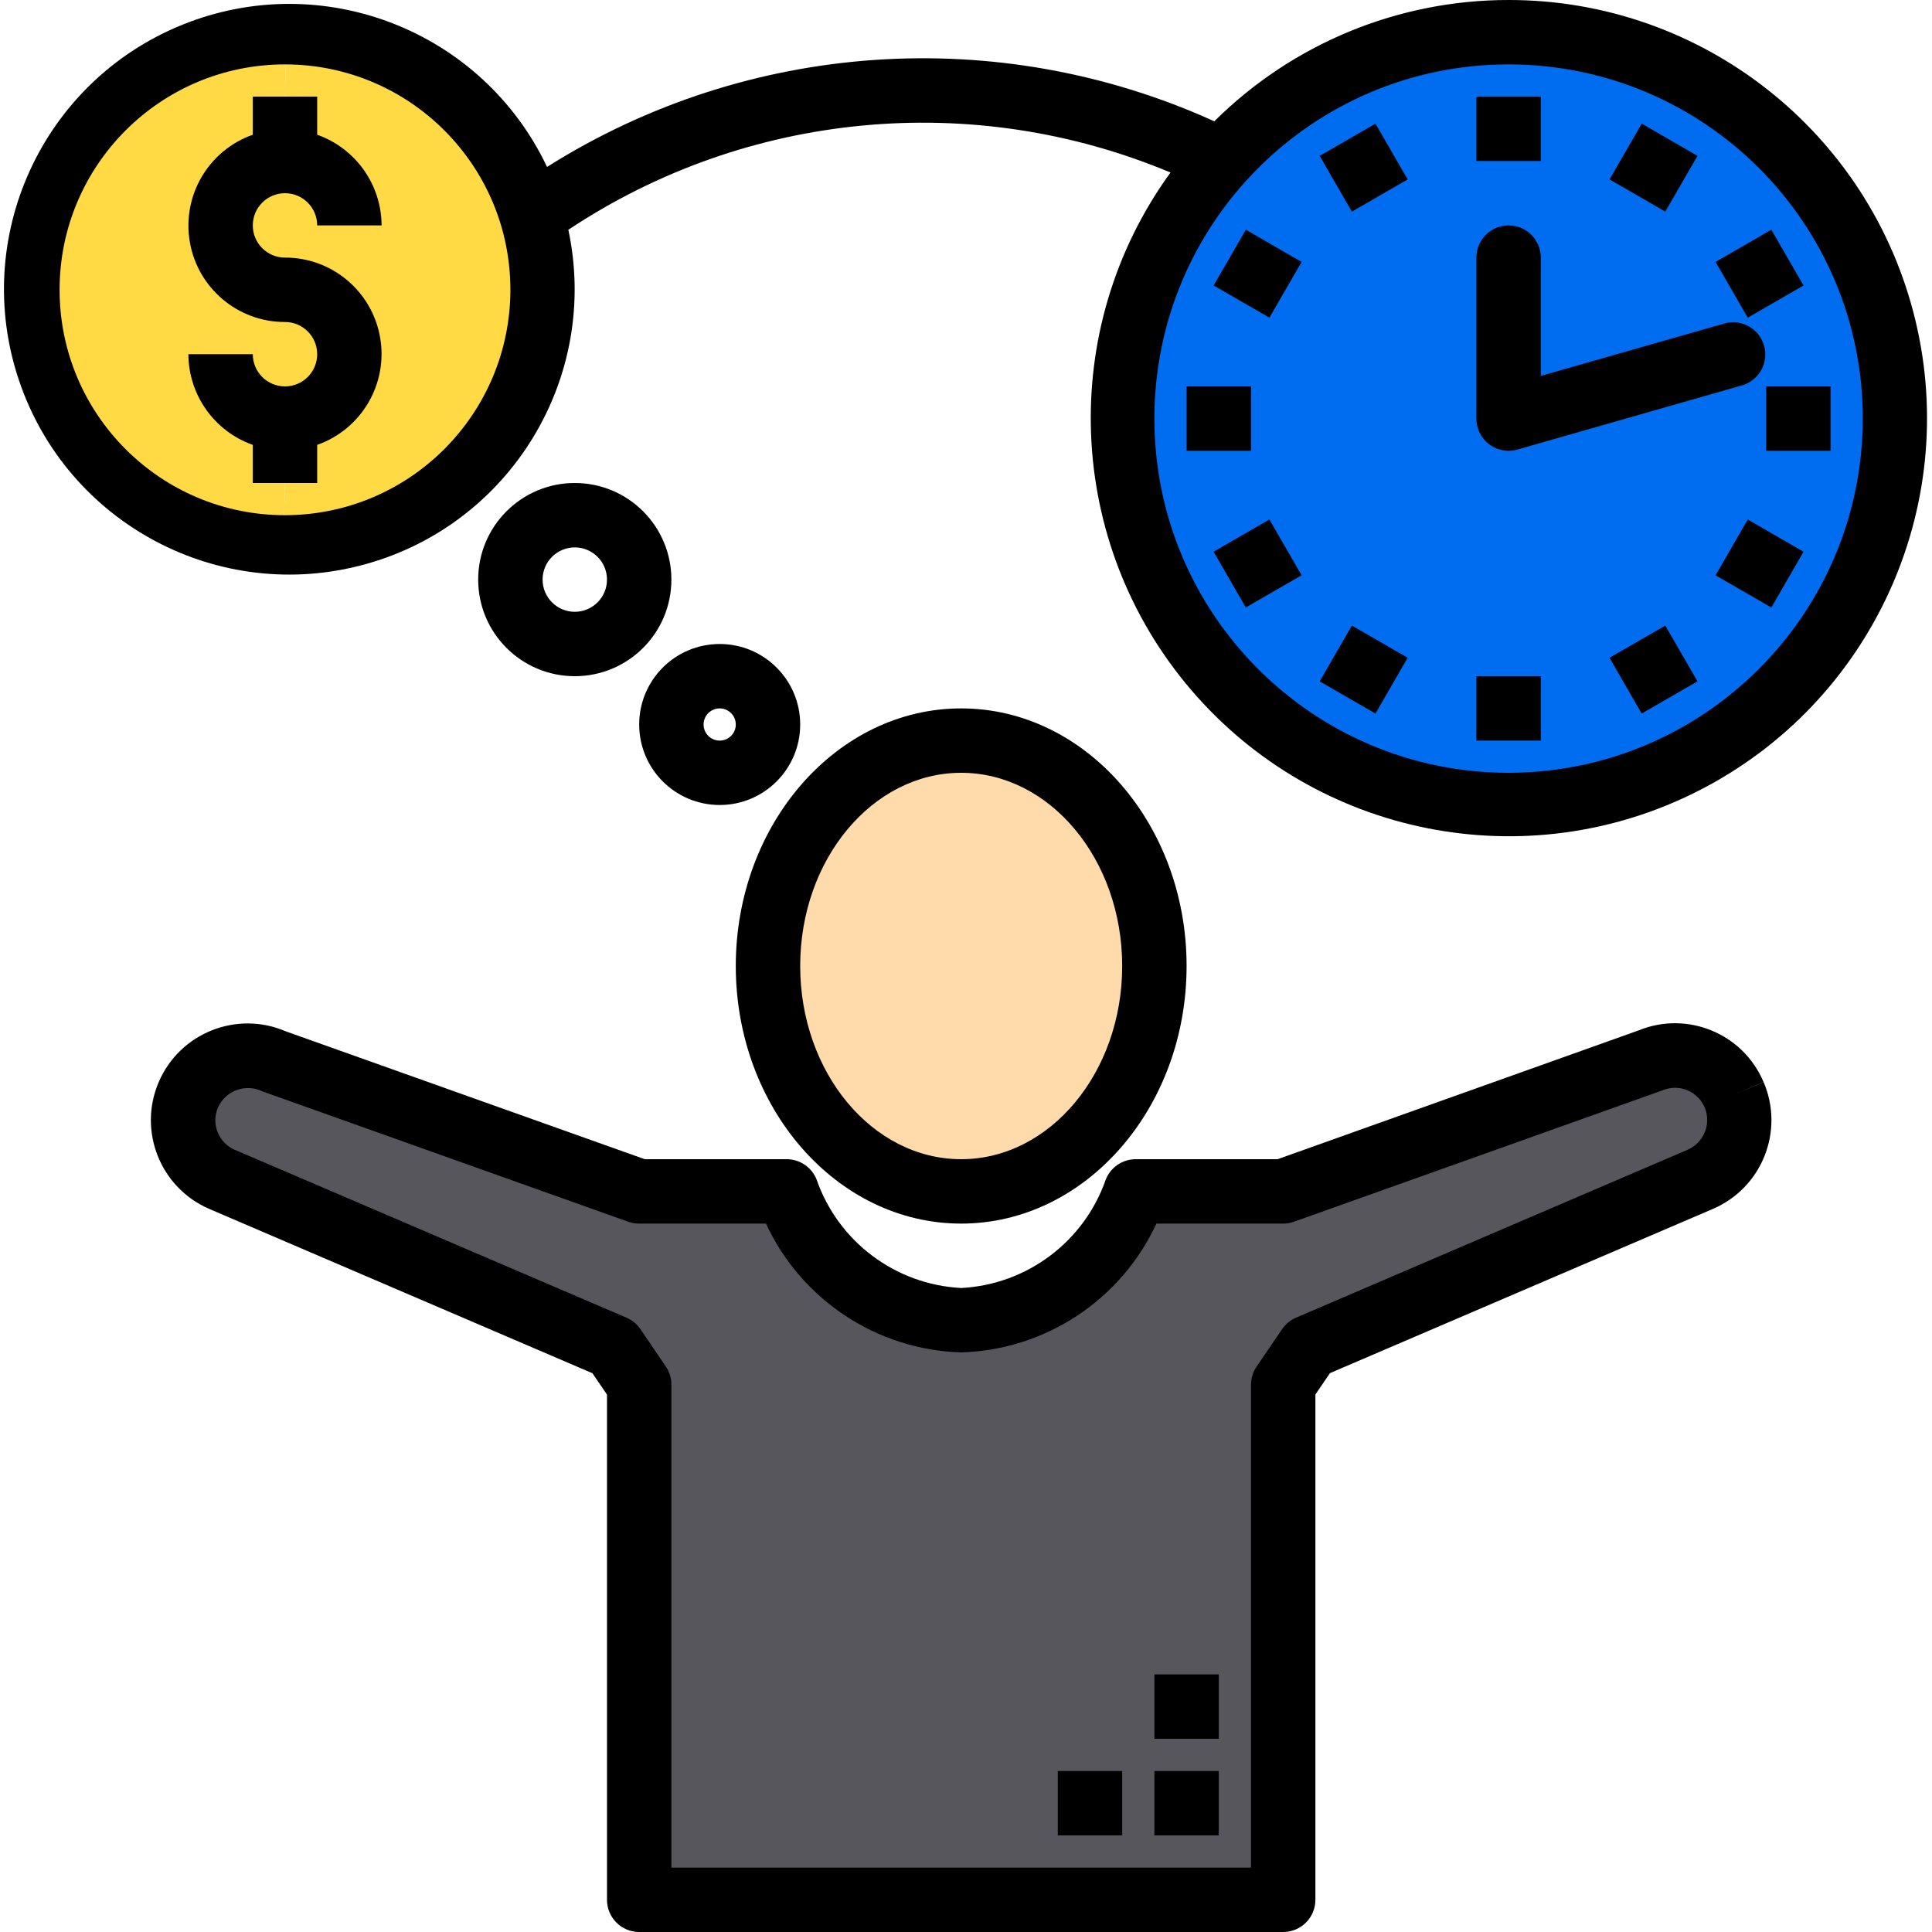 <svg height="480pt" viewBox="-1 0 480 480" width="480pt" xmlns="http://www.w3.org/2000/svg"><path d="m373.805 200c-53.02 0-96-42.98-96-96s42.98-96 96-96c53.02 0 96 42.98 96 96s-42.98 96-96 96zm0 0" fill="#006df0"/><path d="m285.805 240c0-30.93-21.492-56-48-56-26.512 0-48 25.07-48 56s21.488 56 48 56c26.508 0 48-25.07 48-56zm0 0" fill="#ffdaaa"/><path d="m53.805 56c.023-8.824 7.172-15.973 16-16v-16l.398-16c35.348.109 63.91 28.855 63.801 64.199-.109 35.348-28.855 63.91-64.199 63.801h-.402l.402-16v-16c8.836 0 16-7.164 16-16s-7.164-16-16-16c-8.828-.027-15.977-7.176-16-16zm0 0" fill="#ffda44"/><path d="m69.402 136c-35.344-.109-63.91-28.855-63.797-64.199.109-35.348 28.852-63.91 64.199-63.801h.398l-.398 16v16c-8.836 0-16 7.164-16 16s7.164 16 16 16c8.836 0 16 7.164 16 16s-7.164 16-16 16v16zm0 0" fill="#ffda44"/><path d="m45.805 272c1.672-3.906 4.828-6.988 8.777-8.566 3.945-1.574 8.359-1.516 12.262.168l90.961 32.398h36.641c6.535 18.539 23.715 31.219 43.359 32 19.641-.781 36.82-13.461 43.359-32h36.641l90.961-32.398c8.129-3.492 17.547.27 21.039 8.398 3.488 8.129-.27 17.551-8.402 21.039l-97.277 41.68-6.32 9.281v128h-160v-128l-6.32-9.281-97.281-41.68c-5.902-2.516-9.738-8.305-9.758-14.719.027-2.176.488-4.324 1.359-6.32zm0 0" fill="#57565c"/><path d="m237.805 304c30.879 0 56-28.711 56-64s-25.121-64-56-64c-30.883 0-56 28.711-56 64s25.117 64 56 64zm0-112c22.055 0 40 21.527 40 48s-17.945 48-40 48c-22.059 0-40-21.527-40-48s17.941-48 40-48zm0 0"/><path d="m429.805 272 7.336-3.199c-5.098-12.043-18.93-17.746-31.031-12.801l-89.691 32h-35.254c-3.262 0-6.195 1.977-7.418 5-5.371 15.477-19.582 26.152-35.941 27-16.359-.848-30.574-11.523-35.945-27-1.223-3.023-4.156-5-7.414-5h-35.258l-89.215-31.777c-12.191-5.227-26.312.422-31.539 12.613-5.23 12.191.418 26.312 12.609 31.539l95.145 40.801 3.617 5.312v125.512c0 4.418 3.582 8 8 8h160c4.418 0 8-3.582 8-8v-125.535l3.613-5.312 95.145-40.801c12.188-5.227 17.824-19.344 12.594-31.527zm-7.273 9.281c-.781 1.973-2.32 3.551-4.273 4.383l-97.254 41.703c-1.402.605-2.602 1.59-3.465 2.848l-6.32 9.281c-.91 1.324-1.402 2.895-1.414 4.504v120h-144v-120c-.004-1.605-.484-3.176-1.387-4.504l-6.316-9.281c-.863-1.258-2.066-2.242-3.465-2.848l-97.289-41.695c-1.957-.84-3.5-2.422-4.285-4.402s-.75-4.188.102-6.141c.902-2.004 2.578-3.562 4.645-4.312 2.066-.754 4.348-.641 6.332.312l90.984 32.422c.859.301 1.766.453 2.68.449h31.496c8.805 18.988 27.582 31.375 48.504 32 20.922-.625 39.699-13.012 48.504-32h31.496c.914 0 1.82-.156 2.68-.465l91.457-32.605c2.992-1.309 6.477-.668 8.809 1.621 2.328 2.285 3.035 5.762 1.781 8.777zm0 0"/><path d="m69.805 48c4.418 0 8 3.582 8 8h16c-.043-10.133-6.445-19.148-16-22.527v-9.473h-16v9.473c-11.012 3.879-17.621 15.133-15.645 26.641 1.98 11.508 11.969 19.91 23.645 19.887 4.418 0 8 3.582 8 8s-3.582 8-8 8c-4.418 0-8-3.582-8-8h-16c.043 10.133 6.445 19.148 16 22.527v9.473h16v-9.473c11.012-3.879 17.621-15.133 15.641-26.641-1.977-11.508-11.965-19.91-23.641-19.887-4.418 0-8-3.582-8-8s3.582-8 8-8zm0 0"/><path d="m141.805 120c-13.254 0-24 10.746-24 24s10.746 24 24 24c13.254 0 24-10.746 24-24s-10.746-24-24-24zm0 32c-4.418 0-8-3.582-8-8s3.582-8 8-8c4.418 0 8 3.582 8 8s-3.582 8-8 8zm0 0"/><path d="m177.805 160c-11.047 0-20 8.953-20 20s8.953 20 20 20c11.043 0 20-8.953 20-20s-8.957-20-20-20zm0 24c-2.211 0-4-1.789-4-4s1.789-4 4-4c2.207 0 4 1.789 4 4s-1.793 4-4 4zm0 0"/><path d="m373.805 0c-27.395-.012-53.684 10.824-73.113 30.137-53.645-24.355-115.945-20.098-165.777 11.336-16.094-33.918-55.844-49.402-90.641-35.309-34.797 14.09-52.57 52.871-40.527 88.43 12.039 35.559 49.719 55.562 85.918 45.613 36.199-9.953 58.363-46.402 50.539-83.117 44.344-29.48 100.496-34.82 149.602-14.227-28.215 38.875-26.098 92.02 5.117 128.527 31.215 36.504 83.387 46.852 126.172 25.02 42.781-21.832 65.02-70.148 53.777-116.848-11.246-46.695-53.035-79.598-101.066-79.562zm-304 128c-30.93 0-56-25.07-56-56s25.07-56 56-56c30.926 0 56 25.07 56 56-.035 30.914-25.086 55.965-56 56zm304 64c-48.602 0-88-39.398-88-88s39.398-88 88-88c48.602 0 88 39.398 88 88-.059 48.578-39.422 87.941-88 88zm0 0"/><path d="m373.805 112c.742 0 1.484-.105 2.199-.312l56-16c4.125-1.312 6.457-5.664 5.266-9.824-1.191-4.16-5.473-6.621-9.664-5.551l-45.801 13.078v-29.391c0-4.418-3.582-8-8-8-4.418 0-8 3.582-8 8v40c0 4.418 3.582 8 8 8zm0 0"/><path d="m365.805 24h16v16h-16zm0 0"/><path d="m326.871 38.723 13.855-8.004 8.004 13.859-13.859 8zm0 0"/><path d="m300.527 70.926 8-13.855 13.855 8-8 13.855zm0 0"/><path d="m293.805 96h16v16h-16zm0 0"/><path d="m300.523 137.066 13.855-8 8 13.859-13.859 7.996zm0 0"/><path d="m326.875 169.281 8-13.855 13.855 8-8 13.855zm0 0"/><path d="m365.805 168h16v16h-16zm0 0"/><path d="m398.875 163.426 13.859-8 8 13.855-13.859 8zm0 0"/><path d="m425.227 142.934 8-13.859 13.855 8.004-8 13.855zm0 0"/><path d="m437.805 96h16v16h-16zm0 0"/><path d="m425.227 65.07 13.855-8 8 13.859-13.859 8zm0 0"/><path d="m398.883 44.574 8-13.855 13.855 8-8 13.855zm0 0"/><path d="m285.805 440h16v16h-16zm0 0"/><path d="m261.805 440h16v16h-16zm0 0"/><path d="m285.805 416h16v16h-16zm0 0"/></svg>